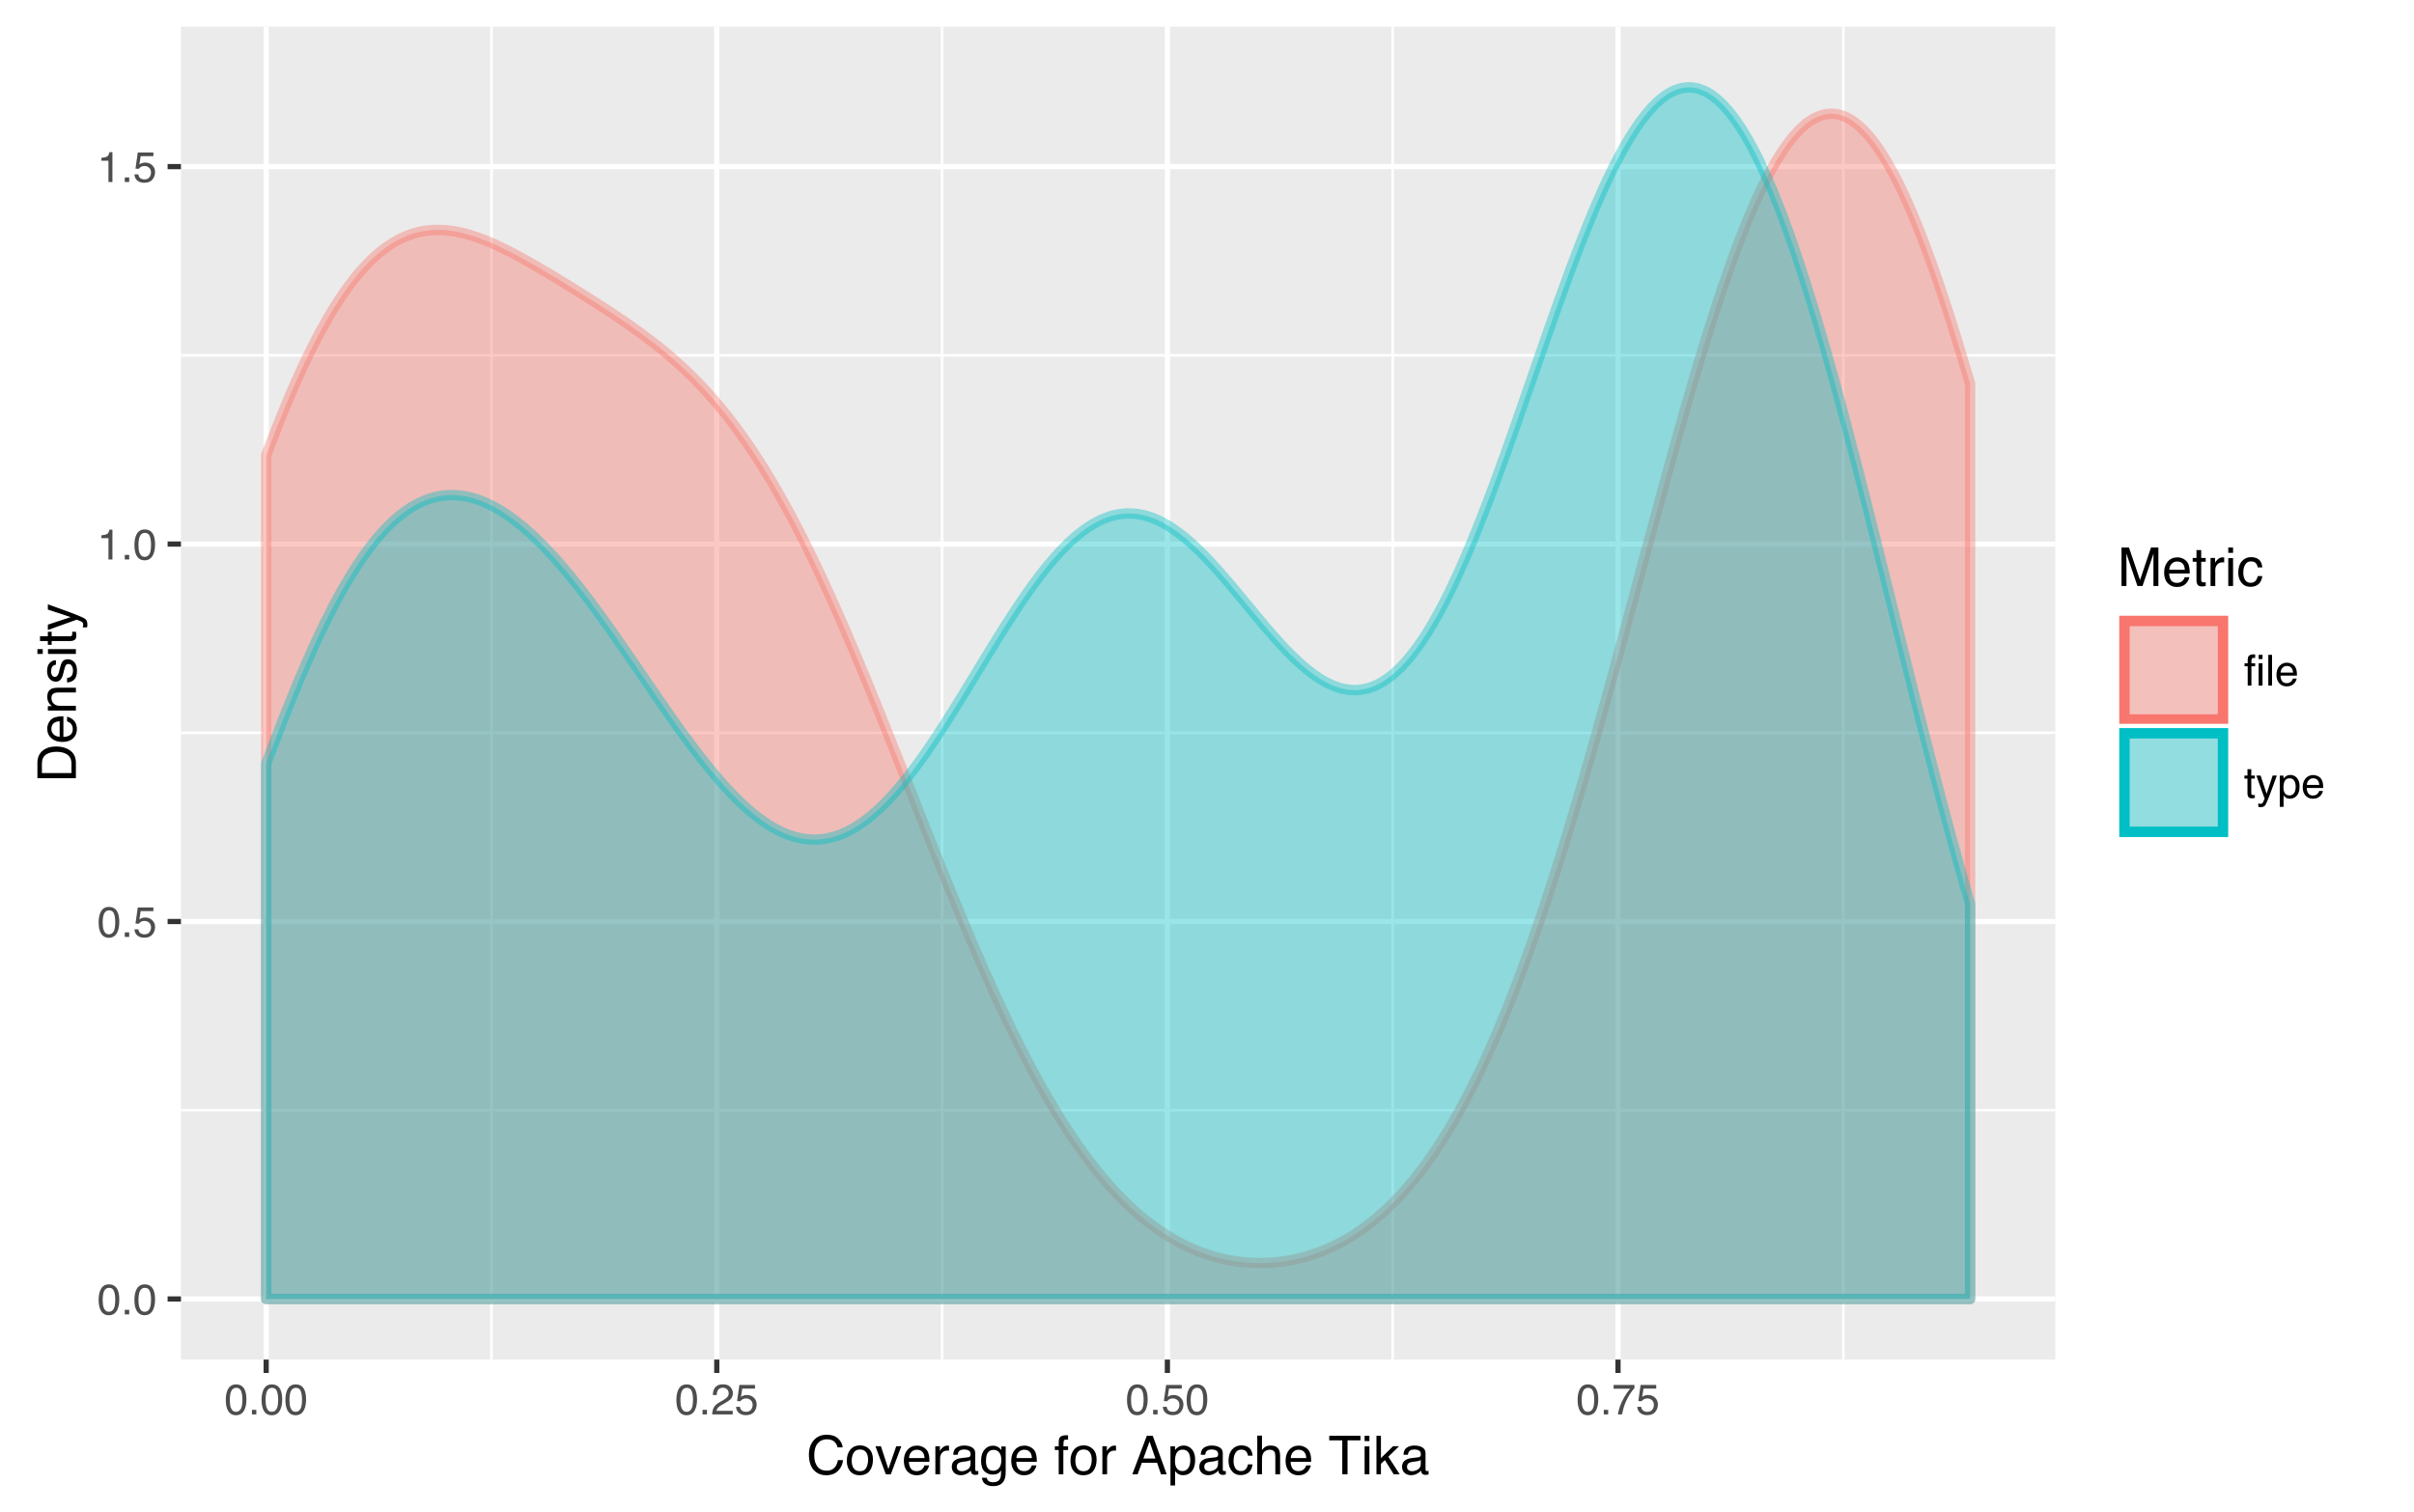 <?xml version="1.0" encoding="UTF-8"?>
<svg xmlns="http://www.w3.org/2000/svg" xmlns:xlink="http://www.w3.org/1999/xlink" width="495pt" height="310pt" viewBox="0 0 495 310" version="1.1">
<defs>
<g>
<symbol overflow="visible" id="glyph0-0">
<path style="stroke:none;" d="M 0.281 0 L 0.281 -6.312 L 5.297 -6.312 L 5.297 0 Z M 4.5 -0.797 L 4.5 -5.516 L 1.078 -5.516 L 1.078 -0.797 Z M 4.5 -0.797 "/>
</symbol>
<symbol overflow="visible" id="glyph0-1">
<path style="stroke:none;" d="M 2.375 -6.156 C 3.176 -6.156 3.754 -5.828 4.109 -5.172 C 4.379 -4.66 4.516 -3.961 4.516 -3.078 C 4.516 -2.242 4.391 -1.555 4.141 -1.016 C 3.785 -0.223 3.195 0.172 2.375 0.172 C 1.633 0.172 1.082 -0.148 0.719 -0.797 C 0.426 -1.328 0.281 -2.047 0.281 -2.953 C 0.281 -3.648 0.367 -4.25 0.547 -4.75 C 0.879 -5.688 1.488 -6.156 2.375 -6.156 Z M 2.375 -0.531 C 2.77 -0.531 3.086 -0.707 3.328 -1.062 C 3.566 -1.426 3.688 -2.086 3.688 -3.047 C 3.688 -3.754 3.598 -4.332 3.422 -4.781 C 3.254 -5.227 2.922 -5.453 2.422 -5.453 C 1.973 -5.453 1.641 -5.238 1.422 -4.812 C 1.211 -4.383 1.109 -3.754 1.109 -2.922 C 1.109 -2.297 1.176 -1.789 1.312 -1.406 C 1.52 -0.82 1.875 -0.531 2.375 -0.531 Z M 2.375 -0.531 "/>
</symbol>
<symbol overflow="visible" id="glyph0-2">
<path style="stroke:none;" d="M 0.75 -0.938 L 1.656 -0.938 L 1.656 0 L 0.75 0 Z M 0.75 -0.938 "/>
</symbol>
<symbol overflow="visible" id="glyph0-3">
<path style="stroke:none;" d="M 1.094 -1.562 C 1.133 -1.125 1.336 -0.82 1.703 -0.656 C 1.879 -0.57 2.094 -0.531 2.344 -0.531 C 2.801 -0.531 3.141 -0.676 3.359 -0.969 C 3.578 -1.258 3.688 -1.582 3.688 -1.938 C 3.688 -2.363 3.555 -2.691 3.297 -2.922 C 3.035 -3.16 2.719 -3.281 2.344 -3.281 C 2.082 -3.281 1.852 -3.227 1.656 -3.125 C 1.469 -3.02 1.305 -2.879 1.172 -2.703 L 0.5 -2.734 L 0.969 -6.047 L 4.172 -6.047 L 4.172 -5.297 L 1.562 -5.297 L 1.297 -3.594 C 1.43 -3.695 1.566 -3.773 1.703 -3.828 C 1.93 -3.93 2.195 -3.984 2.5 -3.984 C 3.062 -3.984 3.535 -3.801 3.922 -3.438 C 4.316 -3.07 4.516 -2.609 4.516 -2.047 C 4.516 -1.461 4.332 -0.945 3.969 -0.5 C 3.613 -0.062 3.047 0.156 2.266 0.156 C 1.754 0.156 1.305 0.016 0.922 -0.266 C 0.547 -0.547 0.332 -0.977 0.281 -1.562 Z M 1.094 -1.562 "/>
</symbol>
<symbol overflow="visible" id="glyph0-4">
<path style="stroke:none;" d="M 0.844 -4.359 L 0.844 -4.953 C 1.395 -5.004 1.781 -5.094 2 -5.219 C 2.227 -5.344 2.395 -5.645 2.5 -6.125 L 3.109 -6.125 L 3.109 0 L 2.297 0 L 2.297 -4.359 Z M 0.844 -4.359 "/>
</symbol>
<symbol overflow="visible" id="glyph0-5">
<path style="stroke:none;" d="M 0.281 0 C 0.301 -0.531 0.406 -0.988 0.594 -1.375 C 0.789 -1.77 1.164 -2.129 1.719 -2.453 L 2.547 -2.922 C 2.91 -3.141 3.164 -3.328 3.312 -3.484 C 3.551 -3.711 3.672 -3.984 3.672 -4.297 C 3.672 -4.648 3.562 -4.93 3.344 -5.141 C 3.133 -5.359 2.848 -5.469 2.484 -5.469 C 1.961 -5.469 1.598 -5.266 1.391 -4.859 C 1.285 -4.648 1.227 -4.352 1.219 -3.969 L 0.422 -3.969 C 0.43 -4.5 0.531 -4.938 0.719 -5.281 C 1.051 -5.875 1.645 -6.172 2.5 -6.172 C 3.195 -6.172 3.707 -5.977 4.031 -5.594 C 4.363 -5.219 4.531 -4.797 4.531 -4.328 C 4.531 -3.836 4.352 -3.414 4 -3.062 C 3.801 -2.863 3.441 -2.617 2.922 -2.328 L 2.344 -2 C 2.062 -1.844 1.836 -1.695 1.672 -1.562 C 1.391 -1.312 1.211 -1.035 1.141 -0.734 L 4.5 -0.734 L 4.5 0 Z M 0.281 0 "/>
</symbol>
<symbol overflow="visible" id="glyph0-6">
<path style="stroke:none;" d="M 4.594 -6.047 L 4.594 -5.375 C 4.395 -5.176 4.129 -4.836 3.797 -4.359 C 3.473 -3.891 3.188 -3.379 2.938 -2.828 C 2.688 -2.297 2.5 -1.812 2.375 -1.375 C 2.289 -1.082 2.18 -0.625 2.047 0 L 1.203 0 C 1.391 -1.176 1.816 -2.344 2.484 -3.5 C 2.879 -4.188 3.289 -4.773 3.719 -5.266 L 0.328 -5.266 L 0.328 -6.047 Z M 4.594 -6.047 "/>
</symbol>
<symbol overflow="visible" id="glyph0-7">
<path style="stroke:none;" d="M 0.766 -5.297 C 0.773 -5.617 0.828 -5.852 0.922 -6 C 1.109 -6.27 1.457 -6.406 1.969 -6.406 C 2.02 -6.406 2.07 -6.398 2.125 -6.391 C 2.176 -6.391 2.234 -6.391 2.297 -6.391 L 2.297 -5.672 C 2.211 -5.68 2.156 -5.688 2.125 -5.688 C 2.094 -5.688 2.055 -5.688 2.016 -5.688 C 1.785 -5.688 1.645 -5.625 1.594 -5.5 C 1.551 -5.383 1.531 -5.078 1.531 -4.578 L 2.297 -4.578 L 2.297 -3.969 L 1.531 -3.969 L 1.531 0 L 0.766 0 L 0.766 -3.969 L 0.125 -3.969 L 0.125 -4.578 L 0.766 -4.578 Z M 0.766 -5.297 "/>
</symbol>
<symbol overflow="visible" id="glyph0-8">
<path style="stroke:none;" d="M 0.562 -4.578 L 1.359 -4.578 L 1.359 0 L 0.562 0 Z M 0.562 -6.312 L 1.359 -6.312 L 1.359 -5.438 L 0.562 -5.438 Z M 0.562 -6.312 "/>
</symbol>
<symbol overflow="visible" id="glyph0-9">
<path style="stroke:none;" d="M 0.594 -6.312 L 1.359 -6.312 L 1.359 0 L 0.594 0 Z M 0.594 -6.312 "/>
</symbol>
<symbol overflow="visible" id="glyph0-10">
<path style="stroke:none;" d="M 2.484 -4.703 C 2.805 -4.703 3.117 -4.625 3.422 -4.469 C 3.734 -4.32 3.969 -4.125 4.125 -3.875 C 4.281 -3.645 4.383 -3.375 4.438 -3.062 C 4.488 -2.852 4.516 -2.516 4.516 -2.047 L 1.141 -2.047 C 1.148 -1.586 1.258 -1.211 1.469 -0.922 C 1.676 -0.641 1.992 -0.5 2.422 -0.5 C 2.828 -0.5 3.148 -0.633 3.391 -0.906 C 3.523 -1.062 3.625 -1.238 3.688 -1.438 L 4.453 -1.438 C 4.43 -1.27 4.363 -1.082 4.25 -0.875 C 4.133 -0.664 4.004 -0.5 3.859 -0.375 C 3.629 -0.145 3.344 0.008 3 0.094 C 2.812 0.133 2.598 0.156 2.359 0.156 C 1.785 0.156 1.301 -0.051 0.906 -0.469 C 0.508 -0.883 0.312 -1.469 0.312 -2.219 C 0.312 -2.945 0.508 -3.539 0.906 -4 C 1.312 -4.469 1.836 -4.703 2.484 -4.703 Z M 3.719 -2.672 C 3.688 -3.004 3.613 -3.27 3.5 -3.469 C 3.281 -3.844 2.926 -4.031 2.438 -4.031 C 2.082 -4.031 1.785 -3.898 1.547 -3.641 C 1.305 -3.391 1.176 -3.066 1.156 -2.672 Z M 2.406 -4.719 Z M 2.406 -4.719 "/>
</symbol>
<symbol overflow="visible" id="glyph0-11">
<path style="stroke:none;" d="M 0.719 -5.891 L 1.5 -5.891 L 1.5 -4.594 L 2.234 -4.594 L 2.234 -3.969 L 1.5 -3.969 L 1.5 -0.969 C 1.5 -0.801 1.555 -0.691 1.672 -0.641 C 1.723 -0.609 1.82 -0.594 1.969 -0.594 C 2 -0.594 2.035 -0.594 2.078 -0.594 C 2.129 -0.594 2.18 -0.598 2.234 -0.609 L 2.234 0 C 2.148 0.02 2.055 0.035 1.953 0.047 C 1.859 0.066 1.758 0.078 1.656 0.078 C 1.289 0.078 1.039 -0.016 0.906 -0.203 C 0.781 -0.391 0.719 -0.629 0.719 -0.922 L 0.719 -3.969 L 0.094 -3.969 L 0.094 -4.594 L 0.719 -4.594 Z M 0.719 -5.891 "/>
</symbol>
<symbol overflow="visible" id="glyph0-12">
<path style="stroke:none;" d="M 3.438 -4.594 L 4.297 -4.594 C 4.18 -4.301 3.938 -3.629 3.562 -2.578 C 3.289 -1.785 3.055 -1.145 2.859 -0.656 C 2.41 0.52 2.094 1.238 1.906 1.5 C 1.727 1.758 1.414 1.891 0.969 1.891 C 0.863 1.891 0.781 1.883 0.719 1.875 C 0.664 1.863 0.594 1.848 0.5 1.828 L 0.5 1.125 C 0.633 1.156 0.734 1.176 0.797 1.188 C 0.859 1.195 0.91 1.203 0.953 1.203 C 1.098 1.203 1.203 1.176 1.266 1.125 C 1.336 1.082 1.395 1.023 1.438 0.953 C 1.457 0.93 1.508 0.812 1.594 0.594 C 1.688 0.383 1.754 0.234 1.797 0.141 L 0.094 -4.594 L 0.969 -4.594 L 2.203 -0.859 Z M 2.188 -4.719 Z M 2.188 -4.719 "/>
</symbol>
<symbol overflow="visible" id="glyph0-13">
<path style="stroke:none;" d="M 2.516 -0.516 C 2.867 -0.516 3.164 -0.664 3.406 -0.969 C 3.645 -1.27 3.766 -1.723 3.766 -2.328 C 3.766 -2.691 3.711 -3.004 3.609 -3.266 C 3.41 -3.773 3.047 -4.031 2.516 -4.031 C 1.973 -4.031 1.602 -3.766 1.406 -3.234 C 1.301 -2.941 1.25 -2.578 1.25 -2.141 C 1.25 -1.785 1.301 -1.484 1.406 -1.234 C 1.602 -0.754 1.973 -0.516 2.516 -0.516 Z M 0.5 -4.578 L 1.266 -4.578 L 1.266 -3.969 C 1.41 -4.176 1.578 -4.336 1.766 -4.453 C 2.023 -4.629 2.332 -4.719 2.688 -4.719 C 3.207 -4.719 3.648 -4.516 4.016 -4.109 C 4.379 -3.711 4.562 -3.145 4.562 -2.406 C 4.562 -1.395 4.297 -0.676 3.766 -0.25 C 3.43 0.02 3.047 0.156 2.609 0.156 C 2.266 0.156 1.973 0.078 1.734 -0.078 C 1.598 -0.16 1.445 -0.305 1.281 -0.516 L 1.281 1.828 L 0.5 1.828 Z M 0.5 -4.578 "/>
</symbol>
<symbol overflow="visible" id="glyph1-0">
<path style="stroke:none;" d="M 0.359 0 L 0.359 -7.891 L 6.625 -7.891 L 6.625 0 Z M 5.625 -0.984 L 5.625 -6.906 L 1.344 -6.906 L 1.344 -0.984 Z M 5.625 -0.984 "/>
</symbol>
<symbol overflow="visible" id="glyph1-1">
<path style="stroke:none;" d="M 4.156 -8.109 C 5.156 -8.109 5.93 -7.844 6.484 -7.312 C 7.035 -6.789 7.344 -6.191 7.406 -5.516 L 6.359 -5.516 C 6.242 -6.023 6.008 -6.426 5.656 -6.719 C 5.301 -7.02 4.805 -7.172 4.172 -7.172 C 3.398 -7.172 2.773 -6.895 2.297 -6.344 C 1.816 -5.801 1.578 -4.969 1.578 -3.844 C 1.578 -2.914 1.789 -2.164 2.219 -1.594 C 2.656 -1.02 3.301 -0.734 4.156 -0.734 C 4.938 -0.734 5.535 -1.035 5.953 -1.641 C 6.172 -1.961 6.332 -2.383 6.438 -2.906 L 7.484 -2.906 C 7.391 -2.07 7.082 -1.375 6.562 -0.812 C 5.938 -0.133 5.086 0.203 4.016 0.203 C 3.098 0.203 2.332 -0.07 1.719 -0.625 C 0.895 -1.363 0.484 -2.5 0.484 -4.031 C 0.484 -5.195 0.789 -6.148 1.406 -6.891 C 2.07 -7.703 2.988 -8.109 4.156 -8.109 Z M 3.953 -8.109 Z M 3.953 -8.109 "/>
</symbol>
<symbol overflow="visible" id="glyph1-2">
<path style="stroke:none;" d="M 2.984 -0.625 C 3.629 -0.625 4.07 -0.863 4.312 -1.344 C 4.551 -1.832 4.672 -2.375 4.672 -2.969 C 4.672 -3.508 4.582 -3.945 4.406 -4.281 C 4.133 -4.812 3.664 -5.078 3 -5.078 C 2.406 -5.078 1.973 -4.848 1.703 -4.391 C 1.441 -3.941 1.312 -3.398 1.312 -2.766 C 1.312 -2.148 1.441 -1.641 1.703 -1.234 C 1.973 -0.828 2.398 -0.625 2.984 -0.625 Z M 3.031 -5.922 C 3.77 -5.922 4.395 -5.672 4.906 -5.172 C 5.414 -4.68 5.672 -3.957 5.672 -3 C 5.672 -2.07 5.445 -1.305 5 -0.703 C 4.551 -0.098 3.852 0.203 2.906 0.203 C 2.113 0.203 1.484 -0.062 1.016 -0.594 C 0.547 -1.125 0.312 -1.844 0.312 -2.75 C 0.312 -3.719 0.555 -4.488 1.047 -5.062 C 1.535 -5.633 2.195 -5.922 3.031 -5.922 Z M 3 -5.891 Z M 3 -5.891 "/>
</symbol>
<symbol overflow="visible" id="glyph1-3">
<path style="stroke:none;" d="M 1.188 -5.75 L 2.719 -1.062 L 4.328 -5.75 L 5.375 -5.75 L 3.219 0 L 2.188 0 L 0.062 -5.75 Z M 1.188 -5.75 "/>
</symbol>
<symbol overflow="visible" id="glyph1-4">
<path style="stroke:none;" d="M 3.109 -5.875 C 3.516 -5.875 3.906 -5.781 4.281 -5.594 C 4.664 -5.406 4.961 -5.156 5.172 -4.844 C 5.359 -4.562 5.484 -4.223 5.547 -3.828 C 5.609 -3.566 5.641 -3.145 5.641 -2.562 L 1.422 -2.562 C 1.441 -1.977 1.578 -1.508 1.828 -1.156 C 2.086 -0.812 2.488 -0.641 3.031 -0.641 C 3.539 -0.641 3.945 -0.805 4.25 -1.141 C 4.414 -1.328 4.535 -1.551 4.609 -1.812 L 5.562 -1.812 C 5.531 -1.594 5.441 -1.352 5.297 -1.094 C 5.16 -0.832 5.004 -0.625 4.828 -0.469 C 4.535 -0.176 4.176 0.02 3.75 0.125 C 3.508 0.176 3.242 0.203 2.953 0.203 C 2.234 0.203 1.625 -0.055 1.125 -0.578 C 0.633 -1.098 0.391 -1.828 0.391 -2.766 C 0.391 -3.691 0.641 -4.441 1.141 -5.016 C 1.641 -5.586 2.297 -5.875 3.109 -5.875 Z M 4.641 -3.328 C 4.609 -3.754 4.52 -4.094 4.375 -4.344 C 4.102 -4.801 3.66 -5.031 3.047 -5.031 C 2.598 -5.031 2.223 -4.867 1.922 -4.547 C 1.629 -4.234 1.473 -3.828 1.453 -3.328 Z M 3.016 -5.891 Z M 3.016 -5.891 "/>
</symbol>
<symbol overflow="visible" id="glyph1-5">
<path style="stroke:none;" d="M 0.734 -5.75 L 1.656 -5.75 L 1.656 -4.766 C 1.727 -4.953 1.91 -5.18 2.203 -5.453 C 2.492 -5.734 2.832 -5.875 3.219 -5.875 C 3.238 -5.875 3.27 -5.875 3.312 -5.875 C 3.352 -5.875 3.426 -5.867 3.531 -5.859 L 3.531 -4.828 C 3.477 -4.836 3.426 -4.844 3.375 -4.844 C 3.32 -4.852 3.27 -4.859 3.219 -4.859 C 2.727 -4.859 2.352 -4.703 2.094 -4.391 C 1.832 -4.078 1.703 -3.719 1.703 -3.312 L 1.703 0 L 0.734 0 Z M 0.734 -5.75 "/>
</symbol>
<symbol overflow="visible" id="glyph1-6">
<path style="stroke:none;" d="M 1.453 -1.531 C 1.453 -1.25 1.551 -1.023 1.75 -0.859 C 1.957 -0.703 2.203 -0.625 2.484 -0.625 C 2.816 -0.625 3.145 -0.703 3.469 -0.859 C 4.008 -1.117 4.281 -1.551 4.281 -2.156 L 4.281 -2.922 C 4.156 -2.848 4 -2.785 3.812 -2.734 C 3.633 -2.691 3.453 -2.656 3.266 -2.625 L 2.688 -2.562 C 2.332 -2.508 2.066 -2.438 1.891 -2.344 C 1.598 -2.164 1.453 -1.895 1.453 -1.531 Z M 3.797 -3.484 C 4.016 -3.516 4.16 -3.609 4.234 -3.766 C 4.273 -3.848 4.297 -3.973 4.297 -4.141 C 4.297 -4.461 4.176 -4.695 3.938 -4.844 C 3.707 -5 3.375 -5.078 2.938 -5.078 C 2.438 -5.078 2.082 -4.941 1.875 -4.672 C 1.75 -4.516 1.672 -4.289 1.641 -4 L 0.734 -4 C 0.754 -4.707 0.984 -5.195 1.422 -5.469 C 1.867 -5.75 2.383 -5.891 2.969 -5.891 C 3.645 -5.891 4.191 -5.758 4.609 -5.5 C 5.035 -5.25 5.25 -4.848 5.25 -4.297 L 5.25 -0.984 C 5.25 -0.891 5.266 -0.812 5.297 -0.75 C 5.336 -0.688 5.426 -0.656 5.562 -0.656 C 5.602 -0.656 5.648 -0.656 5.703 -0.656 C 5.766 -0.664 5.82 -0.676 5.875 -0.688 L 5.875 0.031 C 5.727 0.07 5.613 0.098 5.531 0.109 C 5.457 0.117 5.352 0.125 5.219 0.125 C 4.883 0.125 4.641 0.004 4.484 -0.234 C 4.41 -0.359 4.359 -0.535 4.328 -0.766 C 4.129 -0.504 3.844 -0.281 3.469 -0.094 C 3.102 0.094 2.695 0.188 2.25 0.188 C 1.719 0.188 1.281 0.023 0.938 -0.297 C 0.602 -0.617 0.438 -1.023 0.438 -1.516 C 0.438 -2.047 0.602 -2.457 0.938 -2.75 C 1.27 -3.039 1.707 -3.223 2.25 -3.297 Z M 2.984 -5.891 Z M 2.984 -5.891 "/>
</symbol>
<symbol overflow="visible" id="glyph1-7">
<path style="stroke:none;" d="M 2.734 -5.859 C 3.191 -5.859 3.586 -5.742 3.922 -5.516 C 4.098 -5.391 4.285 -5.207 4.484 -4.969 L 4.484 -5.703 L 5.375 -5.703 L 5.375 -0.469 C 5.375 0.258 5.266 0.836 5.047 1.266 C 4.648 2.047 3.895 2.438 2.781 2.438 C 2.156 2.438 1.629 2.297 1.203 2.016 C 0.785 1.734 0.551 1.301 0.5 0.719 L 1.484 0.719 C 1.535 0.969 1.629 1.164 1.766 1.312 C 1.984 1.531 2.328 1.641 2.797 1.641 C 3.535 1.641 4.02 1.375 4.25 0.844 C 4.383 0.539 4.445 -0.004 4.438 -0.797 C 4.25 -0.504 4.016 -0.285 3.734 -0.141 C 3.461 -0.004 3.109 0.062 2.672 0.062 C 2.047 0.062 1.5 -0.156 1.031 -0.594 C 0.562 -1.031 0.328 -1.758 0.328 -2.781 C 0.328 -3.75 0.562 -4.504 1.031 -5.047 C 1.5 -5.586 2.066 -5.859 2.734 -5.859 Z M 4.484 -2.906 C 4.484 -3.613 4.332 -4.141 4.031 -4.484 C 3.738 -4.828 3.367 -5 2.922 -5 C 2.234 -5 1.766 -4.68 1.516 -4.047 C 1.391 -3.703 1.328 -3.254 1.328 -2.703 C 1.328 -2.055 1.457 -1.562 1.719 -1.219 C 1.977 -0.883 2.332 -0.719 2.781 -0.719 C 3.469 -0.719 3.957 -1.031 4.25 -1.656 C 4.406 -2.008 4.484 -2.426 4.484 -2.906 Z M 2.859 -5.891 Z M 2.859 -5.891 "/>
</symbol>
<symbol overflow="visible" id="glyph1-8">
<path style="stroke:none;" d=""/>
</symbol>
<symbol overflow="visible" id="glyph1-9">
<path style="stroke:none;" d="M 0.953 -6.625 C 0.961 -7.031 1.031 -7.328 1.156 -7.516 C 1.383 -7.836 1.82 -8 2.469 -8 C 2.531 -8 2.594 -8 2.656 -8 C 2.719 -8 2.789 -7.992 2.875 -7.984 L 2.875 -7.094 C 2.77 -7.102 2.695 -7.109 2.656 -7.109 C 2.613 -7.109 2.57 -7.109 2.531 -7.109 C 2.238 -7.109 2.062 -7.031 2 -6.875 C 1.945 -6.727 1.922 -6.344 1.922 -5.719 L 2.875 -5.719 L 2.875 -4.969 L 1.906 -4.969 L 1.906 0 L 0.953 0 L 0.953 -4.969 L 0.156 -4.969 L 0.156 -5.719 L 0.953 -5.719 Z M 0.953 -6.625 "/>
</symbol>
<symbol overflow="visible" id="glyph1-10">
<path style="stroke:none;" d="M 4.891 -3.234 L 3.688 -6.719 L 2.422 -3.234 Z M 3.125 -7.891 L 4.344 -7.891 L 7.203 0 L 6.031 0 L 5.234 -2.359 L 2.109 -2.359 L 1.25 0 L 0.156 0 Z M 3.688 -7.891 Z M 3.688 -7.891 "/>
</symbol>
<symbol overflow="visible" id="glyph1-11">
<path style="stroke:none;" d="M 3.141 -0.656 C 3.586 -0.656 3.957 -0.844 4.25 -1.219 C 4.551 -1.594 4.703 -2.156 4.703 -2.906 C 4.703 -3.363 4.641 -3.758 4.516 -4.094 C 4.266 -4.727 3.805 -5.047 3.141 -5.047 C 2.461 -5.047 2.004 -4.711 1.766 -4.047 C 1.629 -3.68 1.562 -3.223 1.562 -2.672 C 1.562 -2.234 1.629 -1.859 1.766 -1.547 C 2.016 -0.953 2.473 -0.656 3.141 -0.656 Z M 0.641 -5.719 L 1.578 -5.719 L 1.578 -4.969 C 1.766 -5.227 1.973 -5.426 2.203 -5.562 C 2.535 -5.781 2.922 -5.891 3.359 -5.891 C 4.004 -5.891 4.555 -5.641 5.016 -5.141 C 5.473 -4.641 5.703 -3.926 5.703 -3 C 5.703 -1.75 5.375 -0.852 4.719 -0.312 C 4.301 0.02 3.816 0.188 3.266 0.188 C 2.828 0.188 2.461 0.094 2.172 -0.094 C 2.004 -0.195 1.812 -0.379 1.594 -0.641 L 1.594 2.297 L 0.641 2.297 Z M 0.641 -5.719 "/>
</symbol>
<symbol overflow="visible" id="glyph1-12">
<path style="stroke:none;" d="M 2.922 -5.922 C 3.578 -5.922 4.109 -5.758 4.516 -5.438 C 4.922 -5.125 5.164 -4.582 5.25 -3.812 L 4.297 -3.812 C 4.242 -4.164 4.113 -4.457 3.906 -4.688 C 3.707 -4.926 3.379 -5.047 2.922 -5.047 C 2.305 -5.047 1.867 -4.75 1.609 -4.156 C 1.43 -3.758 1.344 -3.273 1.344 -2.703 C 1.344 -2.129 1.461 -1.645 1.703 -1.25 C 1.953 -0.852 2.336 -0.656 2.859 -0.656 C 3.266 -0.656 3.582 -0.773 3.812 -1.016 C 4.051 -1.266 4.211 -1.602 4.297 -2.031 L 5.25 -2.031 C 5.133 -1.27 4.863 -0.711 4.438 -0.359 C 4.008 -0.004 3.457 0.172 2.781 0.172 C 2.031 0.172 1.43 -0.102 0.984 -0.656 C 0.535 -1.207 0.312 -1.895 0.312 -2.719 C 0.312 -3.727 0.555 -4.516 1.047 -5.078 C 1.535 -5.641 2.16 -5.922 2.922 -5.922 Z M 2.781 -5.891 Z M 2.781 -5.891 "/>
</symbol>
<symbol overflow="visible" id="glyph1-13">
<path style="stroke:none;" d="M 0.703 -7.922 L 1.672 -7.922 L 1.672 -4.969 C 1.898 -5.258 2.109 -5.469 2.297 -5.594 C 2.609 -5.789 2.992 -5.891 3.453 -5.891 C 4.285 -5.891 4.852 -5.598 5.156 -5.016 C 5.312 -4.691 5.391 -4.25 5.391 -3.688 L 5.391 0 L 4.406 0 L 4.406 -3.625 C 4.406 -4.051 4.352 -4.363 4.25 -4.562 C 4.07 -4.875 3.738 -5.031 3.25 -5.031 C 2.852 -5.031 2.488 -4.891 2.156 -4.609 C 1.832 -4.336 1.672 -3.816 1.672 -3.047 L 1.672 0 L 0.703 0 Z M 0.703 -7.922 "/>
</symbol>
<symbol overflow="visible" id="glyph1-14">
<path style="stroke:none;" d="M 6.578 -7.891 L 6.578 -6.953 L 3.922 -6.953 L 3.922 0 L 2.844 0 L 2.844 -6.953 L 0.172 -6.953 L 0.172 -7.891 Z M 6.578 -7.891 "/>
</symbol>
<symbol overflow="visible" id="glyph1-15">
<path style="stroke:none;" d="M 0.703 -5.719 L 1.688 -5.719 L 1.688 0 L 0.703 0 Z M 0.703 -7.891 L 1.688 -7.891 L 1.688 -6.797 L 0.703 -6.797 Z M 0.703 -7.891 "/>
</symbol>
<symbol overflow="visible" id="glyph1-16">
<path style="stroke:none;" d="M 0.688 -7.891 L 1.609 -7.891 L 1.609 -3.312 L 4.094 -5.75 L 5.328 -5.75 L 3.125 -3.594 L 5.453 0 L 4.219 0 L 2.422 -2.906 L 1.609 -2.156 L 1.609 0 L 0.688 0 Z M 0.688 -7.891 "/>
</symbol>
<symbol overflow="visible" id="glyph1-17">
<path style="stroke:none;" d="M 0.812 -7.891 L 2.344 -7.891 L 4.609 -1.219 L 6.859 -7.891 L 8.375 -7.891 L 8.375 0 L 7.359 0 L 7.359 -4.656 C 7.359 -4.82 7.359 -5.086 7.359 -5.453 C 7.367 -5.828 7.375 -6.227 7.375 -6.656 L 5.125 0 L 4.078 0 L 1.812 -6.656 L 1.812 -6.406 C 1.812 -6.219 1.812 -5.926 1.812 -5.531 C 1.82 -5.133 1.828 -4.844 1.828 -4.656 L 1.828 0 L 0.812 0 Z M 0.812 -7.891 "/>
</symbol>
<symbol overflow="visible" id="glyph1-18">
<path style="stroke:none;" d="M 0.906 -7.359 L 1.875 -7.359 L 1.875 -5.75 L 2.797 -5.75 L 2.797 -4.969 L 1.875 -4.969 L 1.875 -1.203 C 1.875 -1.004 1.941 -0.875 2.078 -0.812 C 2.16 -0.77 2.285 -0.75 2.453 -0.75 C 2.504 -0.75 2.555 -0.75 2.609 -0.75 C 2.66 -0.75 2.723 -0.754 2.797 -0.766 L 2.797 0 C 2.68 0.031 2.562 0.051 2.438 0.062 C 2.32 0.082 2.195 0.094 2.062 0.094 C 1.613 0.094 1.305 -0.02 1.141 -0.25 C 0.984 -0.488 0.906 -0.789 0.906 -1.156 L 0.906 -4.969 L 0.125 -4.969 L 0.125 -5.75 L 0.906 -5.75 Z M 0.906 -7.359 "/>
</symbol>
<symbol overflow="visible" id="glyph2-0">
<path style="stroke:none;" d="M 0 -0.359 L -7.891 -0.359 L -7.891 -6.625 L 0 -6.625 Z M -0.984 -5.625 L -6.906 -5.625 L -6.906 -1.344 L -0.984 -1.344 Z M -0.984 -5.625 "/>
</symbol>
<symbol overflow="visible" id="glyph2-1">
<path style="stroke:none;" d="M -0.906 -3.875 C -0.906 -4.227 -0.945 -4.523 -1.031 -4.766 C -1.164 -5.172 -1.43 -5.508 -1.828 -5.781 C -2.148 -5.988 -2.562 -6.141 -3.062 -6.234 C -3.352 -6.285 -3.629 -6.312 -3.891 -6.312 C -4.859 -6.312 -5.613 -6.117 -6.156 -5.734 C -6.695 -5.348 -6.969 -4.723 -6.969 -3.859 L -6.969 -1.953 L -0.906 -1.953 Z M -7.891 -0.891 L -7.891 -4.078 C -7.891 -5.16 -7.504 -6.004 -6.734 -6.609 C -6.035 -7.141 -5.145 -7.406 -4.062 -7.406 C -3.227 -7.406 -2.473 -7.25 -1.797 -6.938 C -0.598 -6.383 0 -5.43 0 -4.078 L 0 -0.891 Z M -7.891 -0.891 "/>
</symbol>
<symbol overflow="visible" id="glyph2-2">
<path style="stroke:none;" d="M -5.875 -3.109 C -5.875 -3.516 -5.781 -3.906 -5.594 -4.281 C -5.406 -4.664 -5.156 -4.961 -4.844 -5.172 C -4.562 -5.359 -4.223 -5.484 -3.828 -5.547 C -3.566 -5.609 -3.145 -5.641 -2.562 -5.641 L -2.562 -1.422 C -1.977 -1.441 -1.508 -1.578 -1.156 -1.828 C -0.812 -2.086 -0.641 -2.488 -0.641 -3.031 C -0.641 -3.539 -0.805 -3.945 -1.141 -4.25 C -1.328 -4.414 -1.551 -4.535 -1.812 -4.609 L -1.812 -5.562 C -1.594 -5.531 -1.352 -5.441 -1.094 -5.297 C -0.832 -5.16 -0.625 -5.004 -0.469 -4.828 C -0.176 -4.535 0.02 -4.176 0.125 -3.75 C 0.176 -3.508 0.203 -3.242 0.203 -2.953 C 0.203 -2.234 -0.055 -1.625 -0.578 -1.125 C -1.098 -0.633 -1.828 -0.391 -2.766 -0.391 C -3.691 -0.391 -4.441 -0.641 -5.016 -1.141 C -5.586 -1.641 -5.875 -2.297 -5.875 -3.109 Z M -3.328 -4.641 C -3.754 -4.609 -4.094 -4.52 -4.344 -4.375 C -4.801 -4.102 -5.031 -3.66 -5.031 -3.047 C -5.031 -2.598 -4.867 -2.223 -4.547 -1.922 C -4.234 -1.629 -3.828 -1.473 -3.328 -1.453 Z M -5.891 -3.016 Z M -5.891 -3.016 "/>
</symbol>
<symbol overflow="visible" id="glyph2-3">
<path style="stroke:none;" d="M -5.75 -0.703 L -5.75 -1.625 L -4.938 -1.625 C -5.27 -1.895 -5.508 -2.18 -5.656 -2.484 C -5.801 -2.797 -5.875 -3.133 -5.875 -3.5 C -5.875 -4.32 -5.594 -4.875 -5.031 -5.156 C -4.719 -5.312 -4.27 -5.391 -3.688 -5.391 L 0 -5.391 L 0 -4.422 L -3.625 -4.422 C -3.977 -4.422 -4.258 -4.367 -4.469 -4.266 C -4.832 -4.086 -5.016 -3.773 -5.016 -3.328 C -5.016 -3.098 -4.988 -2.91 -4.938 -2.766 C -4.863 -2.492 -4.707 -2.258 -4.469 -2.062 C -4.281 -1.906 -4.082 -1.801 -3.875 -1.75 C -3.676 -1.695 -3.391 -1.672 -3.016 -1.672 L 0 -1.672 L 0 -0.703 Z M -5.891 -2.984 Z M -5.891 -2.984 "/>
</symbol>
<symbol overflow="visible" id="glyph2-4">
<path style="stroke:none;" d="M -1.812 -1.281 C -1.488 -1.312 -1.238 -1.395 -1.062 -1.531 C -0.75 -1.77 -0.594 -2.191 -0.594 -2.797 C -0.594 -3.148 -0.672 -3.461 -0.828 -3.734 C -0.984 -4.004 -1.223 -4.141 -1.547 -4.141 C -1.797 -4.141 -1.984 -4.031 -2.109 -3.812 C -2.191 -3.676 -2.285 -3.398 -2.391 -2.984 L -2.578 -2.219 C -2.703 -1.727 -2.836 -1.367 -2.984 -1.141 C -3.254 -0.723 -3.617 -0.516 -4.078 -0.516 C -4.617 -0.516 -5.055 -0.707 -5.391 -1.094 C -5.734 -1.488 -5.906 -2.02 -5.906 -2.688 C -5.906 -3.551 -5.648 -4.176 -5.141 -4.562 C -4.816 -4.801 -4.469 -4.914 -4.094 -4.906 L -4.094 -4 C -4.312 -3.977 -4.508 -3.898 -4.688 -3.766 C -4.945 -3.547 -5.078 -3.16 -5.078 -2.609 C -5.078 -2.242 -5.004 -1.969 -4.859 -1.781 C -4.723 -1.594 -4.539 -1.5 -4.312 -1.5 C -4.062 -1.5 -3.863 -1.625 -3.719 -1.875 C -3.625 -2.008 -3.539 -2.219 -3.469 -2.5 L -3.312 -3.141 C -3.145 -3.836 -2.984 -4.301 -2.828 -4.531 C -2.578 -4.914 -2.191 -5.109 -1.672 -5.109 C -1.148 -5.109 -0.703 -4.91 -0.328 -4.516 C 0.035 -4.129 0.219 -3.539 0.219 -2.75 C 0.219 -1.895 0.023 -1.285 -0.359 -0.922 C -0.754 -0.566 -1.238 -0.379 -1.812 -0.359 Z M -5.891 -2.719 Z M -5.891 -2.719 "/>
</symbol>
<symbol overflow="visible" id="glyph2-5">
<path style="stroke:none;" d="M -5.719 -0.703 L -5.719 -1.688 L 0 -1.688 L 0 -0.703 Z M -7.891 -0.703 L -7.891 -1.688 L -6.797 -1.688 L -6.797 -0.703 Z M -7.891 -0.703 "/>
</symbol>
<symbol overflow="visible" id="glyph2-6">
<path style="stroke:none;" d="M -7.359 -0.906 L -7.359 -1.875 L -5.75 -1.875 L -5.75 -2.797 L -4.969 -2.797 L -4.969 -1.875 L -1.203 -1.875 C -1.004 -1.875 -0.875 -1.941 -0.812 -2.078 C -0.77 -2.16 -0.75 -2.285 -0.75 -2.453 C -0.75 -2.504 -0.75 -2.555 -0.75 -2.609 C -0.75 -2.66 -0.754 -2.723 -0.766 -2.797 L 0 -2.797 C 0.031 -2.68 0.051 -2.562 0.062 -2.438 C 0.082 -2.32 0.094 -2.195 0.094 -2.062 C 0.094 -1.613 -0.02 -1.305 -0.25 -1.141 C -0.488 -0.984 -0.789 -0.906 -1.156 -0.906 L -4.969 -0.906 L -4.969 -0.125 L -5.75 -0.125 L -5.75 -0.906 Z M -7.359 -0.906 "/>
</symbol>
<symbol overflow="visible" id="glyph2-7">
<path style="stroke:none;" d="M -5.75 -4.297 L -5.75 -5.375 C -5.383 -5.238 -4.547 -4.938 -3.234 -4.469 C -2.242 -4.113 -1.438 -3.816 -0.812 -3.578 C 0.656 -3.023 1.551 -2.633 1.875 -2.406 C 2.195 -2.176 2.359 -1.781 2.359 -1.219 C 2.359 -1.082 2.352 -0.977 2.344 -0.906 C 2.332 -0.832 2.312 -0.742 2.281 -0.641 L 1.406 -0.641 C 1.445 -0.805 1.473 -0.926 1.484 -1 C 1.492 -1.07 1.5 -1.141 1.5 -1.203 C 1.5 -1.379 1.469 -1.508 1.406 -1.594 C 1.352 -1.676 1.285 -1.75 1.203 -1.812 C 1.172 -1.82 1.02 -1.883 0.75 -2 C 0.488 -2.113 0.297 -2.191 0.172 -2.234 L -5.75 -0.109 L -5.75 -1.203 L -1.062 -2.75 Z M -5.891 -2.75 Z M -5.891 -2.75 "/>
</symbol>
</g>
<clipPath id="clip1">
  <path d="M 37.105 5.48 L 422 5.48 L 422 279 L 37.105 279 Z M 37.105 5.48 "/>
</clipPath>
<clipPath id="clip2">
  <path d="M 37.105 227 L 422 227 L 422 228 L 37.105 228 Z M 37.105 227 "/>
</clipPath>
<clipPath id="clip3">
  <path d="M 37.105 150 L 422 150 L 422 151 L 37.105 151 Z M 37.105 150 "/>
</clipPath>
<clipPath id="clip4">
  <path d="M 37.105 72 L 422 72 L 422 74 L 37.105 74 Z M 37.105 72 "/>
</clipPath>
<clipPath id="clip5">
  <path d="M 100 5.48 L 102 5.48 L 102 279.812 L 100 279.812 Z M 100 5.48 "/>
</clipPath>
<clipPath id="clip6">
  <path d="M 192 5.48 L 194 5.48 L 194 279.812 L 192 279.812 Z M 192 5.48 "/>
</clipPath>
<clipPath id="clip7">
  <path d="M 285 5.48 L 286 5.48 L 286 279.812 L 285 279.812 Z M 285 5.48 "/>
</clipPath>
<clipPath id="clip8">
  <path d="M 377 5.48 L 379 5.48 L 379 279.812 L 377 279.812 Z M 377 5.48 "/>
</clipPath>
<clipPath id="clip9">
  <path d="M 37.105 265 L 422 265 L 422 267 L 37.105 267 Z M 37.105 265 "/>
</clipPath>
<clipPath id="clip10">
  <path d="M 37.105 188 L 422 188 L 422 190 L 37.105 190 Z M 37.105 188 "/>
</clipPath>
<clipPath id="clip11">
  <path d="M 37.105 111 L 422 111 L 422 113 L 37.105 113 Z M 37.105 111 "/>
</clipPath>
<clipPath id="clip12">
  <path d="M 37.105 33 L 422 33 L 422 35 L 37.105 35 Z M 37.105 33 "/>
</clipPath>
<clipPath id="clip13">
  <path d="M 54 5.48 L 56 5.48 L 56 279.812 L 54 279.812 Z M 54 5.48 "/>
</clipPath>
<clipPath id="clip14">
  <path d="M 146 5.48 L 148 5.48 L 148 279.812 L 146 279.812 Z M 146 5.48 "/>
</clipPath>
<clipPath id="clip15">
  <path d="M 238 5.48 L 240 5.48 L 240 279.812 L 238 279.812 Z M 238 5.48 "/>
</clipPath>
<clipPath id="clip16">
  <path d="M 331 5.48 L 333 5.48 L 333 279.812 L 331 279.812 Z M 331 5.48 "/>
</clipPath>
</defs>
<g id="surface1">
<rect x="0" y="0" width="495" height="310" style="fill:rgb(100%,100%,100%);fill-opacity:1;stroke:none;"/>
<rect x="0" y="0" width="495" height="310" style="fill:rgb(100%,100%,100%);fill-opacity:1;stroke:none;"/>
<path style="fill:none;stroke-width:1.067;stroke-linecap:round;stroke-linejoin:round;stroke:rgb(100%,100%,100%);stroke-opacity:1;stroke-miterlimit:10;" d="M 0 310 L 495 310 L 495 0 L 0 0 Z M 0 310 "/>
<g clip-path="url(#clip1)" clip-rule="nonzero">
<path style=" stroke:none;fill-rule:nonzero;fill:rgb(92.157%,92.157%,92.157%);fill-opacity:1;" d="M 37.105 278.812 L 421.457 278.812 L 421.457 5.48 L 37.105 5.48 Z M 37.105 278.812 "/>
</g>
<g clip-path="url(#clip2)" clip-rule="nonzero">
<path style="fill:none;stroke-width:0.533;stroke-linecap:butt;stroke-linejoin:round;stroke:rgb(100%,100%,100%);stroke-opacity:1;stroke-miterlimit:10;" d="M 37.105 227.684 L 421.457 227.684 "/>
</g>
<g clip-path="url(#clip3)" clip-rule="nonzero">
<path style="fill:none;stroke-width:0.533;stroke-linecap:butt;stroke-linejoin:round;stroke:rgb(100%,100%,100%);stroke-opacity:1;stroke-miterlimit:10;" d="M 37.105 150.277 L 421.457 150.277 "/>
</g>
<g clip-path="url(#clip4)" clip-rule="nonzero">
<path style="fill:none;stroke-width:0.533;stroke-linecap:butt;stroke-linejoin:round;stroke:rgb(100%,100%,100%);stroke-opacity:1;stroke-miterlimit:10;" d="M 37.105 72.871 L 421.457 72.871 "/>
</g>
<g clip-path="url(#clip5)" clip-rule="nonzero">
<path style="fill:none;stroke-width:0.533;stroke-linecap:butt;stroke-linejoin:round;stroke:rgb(100%,100%,100%);stroke-opacity:1;stroke-miterlimit:10;" d="M 100.777 278.812 L 100.777 5.48 "/>
</g>
<g clip-path="url(#clip6)" clip-rule="nonzero">
<path style="fill:none;stroke-width:0.533;stroke-linecap:butt;stroke-linejoin:round;stroke:rgb(100%,100%,100%);stroke-opacity:1;stroke-miterlimit:10;" d="M 193.176 278.812 L 193.176 5.48 "/>
</g>
<g clip-path="url(#clip7)" clip-rule="nonzero">
<path style="fill:none;stroke-width:0.533;stroke-linecap:butt;stroke-linejoin:round;stroke:rgb(100%,100%,100%);stroke-opacity:1;stroke-miterlimit:10;" d="M 285.578 278.812 L 285.578 5.48 "/>
</g>
<g clip-path="url(#clip8)" clip-rule="nonzero">
<path style="fill:none;stroke-width:0.533;stroke-linecap:butt;stroke-linejoin:round;stroke:rgb(100%,100%,100%);stroke-opacity:1;stroke-miterlimit:10;" d="M 377.977 278.812 L 377.977 5.48 "/>
</g>
<g clip-path="url(#clip9)" clip-rule="nonzero">
<path style="fill:none;stroke-width:1.067;stroke-linecap:butt;stroke-linejoin:round;stroke:rgb(100%,100%,100%);stroke-opacity:1;stroke-miterlimit:10;" d="M 37.105 266.387 L 421.457 266.387 "/>
</g>
<g clip-path="url(#clip10)" clip-rule="nonzero">
<path style="fill:none;stroke-width:1.067;stroke-linecap:butt;stroke-linejoin:round;stroke:rgb(100%,100%,100%);stroke-opacity:1;stroke-miterlimit:10;" d="M 37.105 188.98 L 421.457 188.98 "/>
</g>
<g clip-path="url(#clip11)" clip-rule="nonzero">
<path style="fill:none;stroke-width:1.067;stroke-linecap:butt;stroke-linejoin:round;stroke:rgb(100%,100%,100%);stroke-opacity:1;stroke-miterlimit:10;" d="M 37.105 111.574 L 421.457 111.574 "/>
</g>
<g clip-path="url(#clip12)" clip-rule="nonzero">
<path style="fill:none;stroke-width:1.067;stroke-linecap:butt;stroke-linejoin:round;stroke:rgb(100%,100%,100%);stroke-opacity:1;stroke-miterlimit:10;" d="M 37.105 34.168 L 421.457 34.168 "/>
</g>
<g clip-path="url(#clip13)" clip-rule="nonzero">
<path style="fill:none;stroke-width:1.067;stroke-linecap:butt;stroke-linejoin:round;stroke:rgb(100%,100%,100%);stroke-opacity:1;stroke-miterlimit:10;" d="M 54.578 278.812 L 54.578 5.48 "/>
</g>
<g clip-path="url(#clip14)" clip-rule="nonzero">
<path style="fill:none;stroke-width:1.067;stroke-linecap:butt;stroke-linejoin:round;stroke:rgb(100%,100%,100%);stroke-opacity:1;stroke-miterlimit:10;" d="M 146.977 278.812 L 146.977 5.48 "/>
</g>
<g clip-path="url(#clip15)" clip-rule="nonzero">
<path style="fill:none;stroke-width:1.067;stroke-linecap:butt;stroke-linejoin:round;stroke:rgb(100%,100%,100%);stroke-opacity:1;stroke-miterlimit:10;" d="M 239.379 278.812 L 239.379 5.48 "/>
</g>
<g clip-path="url(#clip16)" clip-rule="nonzero">
<path style="fill:none;stroke-width:1.067;stroke-linecap:butt;stroke-linejoin:round;stroke:rgb(100%,100%,100%);stroke-opacity:1;stroke-miterlimit:10;" d="M 331.777 278.812 L 331.777 5.48 "/>
</g>
<path style="fill-rule:nonzero;fill:rgb(97.255%,46.275%,42.745%);fill-opacity:0.4;stroke-width:2.134;stroke-linecap:round;stroke-linejoin:round;stroke:rgb(97.255%,46.275%,42.745%);stroke-opacity:0.4;stroke-miterlimit:10;" d="M 54.578 93.383 L 55.262 91.578 L 55.945 89.781 L 56.629 88.039 L 57.312 86.305 L 57.996 84.621 L 58.68 82.957 L 59.363 81.336 L 60.047 79.742 L 60.73 78.184 L 61.414 76.668 L 62.098 75.168 L 62.781 73.734 L 63.465 72.312 L 64.148 70.949 L 64.832 69.609 L 65.516 68.312 L 66.199 67.059 L 66.883 65.836 L 67.566 64.66 L 68.25 63.512 L 68.934 62.426 L 69.621 61.352 L 70.305 60.348 L 70.988 59.363 L 71.672 58.43 L 72.355 57.531 L 73.039 56.668 L 73.723 55.855 L 74.406 55.066 L 75.09 54.34 L 75.773 53.629 L 76.457 52.98 L 77.141 52.352 L 77.824 51.773 L 78.508 51.227 L 79.191 50.719 L 79.875 50.25 L 80.559 49.805 L 81.242 49.418 L 81.926 49.039 L 82.609 48.723 L 83.293 48.418 L 83.98 48.16 L 84.664 47.93 L 85.348 47.727 L 86.031 47.562 L 86.715 47.418 L 87.398 47.316 L 88.082 47.227 L 88.766 47.184 L 89.449 47.152 L 90.133 47.156 L 90.816 47.18 L 91.5 47.227 L 92.184 47.301 L 92.867 47.391 L 93.551 47.512 L 94.234 47.641 L 94.918 47.805 L 95.602 47.977 L 96.285 48.172 L 96.969 48.383 L 97.652 48.609 L 98.336 48.852 L 99.023 49.105 L 99.707 49.379 L 100.391 49.656 L 101.074 49.957 L 101.758 50.262 L 102.441 50.582 L 103.125 50.91 L 103.809 51.246 L 104.492 51.594 L 105.176 51.945 L 106.543 52.672 L 107.91 53.43 L 109.277 54.203 L 109.961 54.598 L 110.645 54.996 L 111.328 55.398 L 112.695 56.211 L 113.383 56.621 L 114.75 57.449 L 116.117 58.285 L 117.484 59.129 L 118.852 59.98 L 120.219 60.84 L 121.586 61.707 L 122.953 62.582 L 123.637 63.023 L 124.32 63.469 L 125.004 63.918 L 126.371 64.824 L 127.055 65.285 L 127.738 65.75 L 128.426 66.219 L 129.109 66.695 L 129.793 67.176 L 130.477 67.664 L 131.16 68.156 L 131.844 68.66 L 132.527 69.168 L 133.211 69.688 L 133.895 70.211 L 134.578 70.746 L 135.262 71.293 L 135.945 71.848 L 136.629 72.418 L 137.312 72.992 L 137.996 73.586 L 138.68 74.184 L 139.363 74.805 L 140.047 75.43 L 140.73 76.078 L 141.414 76.734 L 142.098 77.406 L 142.781 78.098 L 143.469 78.801 L 144.152 79.527 L 144.836 80.258 L 145.52 81.023 L 146.203 81.793 L 146.887 82.59 L 147.57 83.402 L 148.254 84.23 L 148.938 85.086 L 149.621 85.949 L 150.305 86.848 L 150.988 87.754 L 151.672 88.691 L 152.355 89.645 L 153.039 90.621 L 153.723 91.617 L 154.406 92.637 L 155.09 93.68 L 155.773 94.734 L 156.457 95.828 L 157.141 96.926 L 157.828 98.062 L 158.512 99.207 L 159.195 100.387 L 159.879 101.578 L 160.562 102.797 L 161.246 104.039 L 161.93 105.293 L 162.613 106.582 L 163.297 107.879 L 163.98 109.211 L 164.664 110.555 L 165.348 111.922 L 166.031 113.309 L 166.715 114.715 L 167.398 116.145 L 168.082 117.586 L 168.766 119.055 L 169.449 120.527 L 170.133 122.035 L 170.816 123.547 L 171.5 125.086 L 172.184 126.633 L 172.871 128.199 L 173.555 129.781 L 174.238 131.375 L 174.922 132.984 L 175.605 134.602 L 176.973 137.883 L 177.656 139.543 L 178.34 141.211 L 179.023 142.887 L 179.707 144.57 L 180.391 146.266 L 181.074 147.965 L 181.758 149.672 L 183.125 153.102 L 183.809 154.824 L 185.176 158.277 L 186.543 161.738 L 187.23 163.469 L 187.914 165.199 L 189.281 168.652 L 189.965 170.375 L 190.648 172.094 L 191.332 173.809 L 192.016 175.52 L 192.699 177.223 L 193.383 178.918 L 194.066 180.609 L 195.434 183.961 L 196.117 185.617 L 196.801 187.27 L 197.484 188.91 L 198.168 190.535 L 198.852 192.152 L 199.535 193.754 L 200.219 195.348 L 200.902 196.918 L 201.586 198.48 L 202.273 200.02 L 202.957 201.551 L 203.641 203.062 L 204.324 204.559 L 205.008 206.039 L 205.691 207.496 L 206.375 208.941 L 207.059 210.359 L 207.742 211.77 L 208.426 213.148 L 209.109 214.516 L 209.793 215.859 L 210.477 217.184 L 211.16 218.488 L 211.844 219.77 L 212.527 221.035 L 213.211 222.27 L 213.895 223.496 L 214.578 224.688 L 215.262 225.867 L 215.945 227.016 L 216.629 228.148 L 217.316 229.258 L 218 230.34 L 218.684 231.41 L 219.367 232.445 L 220.051 233.477 L 220.734 234.465 L 221.418 235.441 L 222.102 236.391 L 222.785 237.324 L 223.469 238.23 L 224.152 239.113 L 224.836 239.984 L 225.52 240.82 L 226.203 241.648 L 226.887 242.438 L 227.57 243.219 L 228.254 243.969 L 228.938 244.703 L 229.621 245.414 L 230.305 246.105 L 230.988 246.781 L 231.676 247.426 L 232.359 248.062 L 233.043 248.664 L 233.727 249.258 L 234.41 249.824 L 235.094 250.379 L 235.777 250.91 L 236.461 251.418 L 237.145 251.914 L 237.828 252.387 L 238.512 252.852 L 239.195 253.281 L 239.879 253.707 L 240.562 254.105 L 241.246 254.492 L 241.93 254.859 L 242.613 255.211 L 243.297 255.547 L 243.98 255.859 L 244.664 256.168 L 246.031 256.723 L 246.719 256.969 L 247.402 257.211 L 248.086 257.434 L 248.77 257.641 L 249.453 257.832 L 250.137 258.008 L 250.82 258.176 L 251.504 258.32 L 252.188 258.457 L 252.871 258.57 L 253.555 258.68 L 254.238 258.77 L 254.922 258.844 L 255.605 258.91 L 256.289 258.957 L 256.973 258.996 L 257.656 259.012 L 258.34 259.023 L 259.023 259.012 L 259.707 258.996 L 260.391 258.961 L 261.078 258.91 L 261.762 258.852 L 262.445 258.773 L 263.129 258.688 L 263.812 258.578 L 264.496 258.465 L 265.18 258.328 L 265.863 258.184 L 266.547 258.023 L 267.23 257.848 L 267.914 257.656 L 268.598 257.449 L 269.281 257.23 L 269.965 256.988 L 270.648 256.742 L 271.332 256.469 L 272.016 256.188 L 272.699 255.887 L 273.383 255.57 L 274.066 255.234 L 274.75 254.883 L 275.434 254.516 L 276.121 254.125 L 276.805 253.727 L 277.488 253.297 L 278.172 252.859 L 278.855 252.395 L 279.539 251.914 L 280.223 251.414 L 280.906 250.891 L 281.59 250.352 L 282.273 249.781 L 282.957 249.207 L 283.641 248.59 L 284.324 247.965 L 285.008 247.312 L 285.691 246.637 L 286.375 245.938 L 287.059 245.215 L 287.742 244.473 L 288.426 243.695 L 289.109 242.906 L 289.793 242.074 L 290.477 241.23 L 291.164 240.348 L 291.848 239.449 L 292.531 238.516 L 293.215 237.559 L 293.898 236.578 L 294.582 235.555 L 295.266 234.523 L 295.949 233.438 L 296.633 232.344 L 297.316 231.203 L 298 230.043 L 298.684 228.848 L 299.367 227.621 L 300.051 226.371 L 300.734 225.074 L 301.418 223.766 L 302.102 222.402 L 302.785 221.027 L 303.469 219.605 L 304.152 218.16 L 304.836 216.676 L 305.523 215.16 L 306.207 213.617 L 306.891 212.031 L 307.574 210.43 L 308.258 208.77 L 308.941 207.102 L 309.625 205.379 L 310.309 203.637 L 310.992 201.859 L 311.676 200.047 L 312.359 198.207 L 313.043 196.328 L 313.727 194.43 L 314.41 192.48 L 315.094 190.52 L 315.777 188.512 L 316.461 186.484 L 317.145 184.422 L 317.828 182.332 L 318.512 180.215 L 319.195 178.062 L 319.879 175.895 L 320.566 173.684 L 321.25 171.465 L 321.934 169.203 L 322.617 166.926 L 323.301 164.621 L 323.984 162.297 L 324.668 159.949 L 325.352 157.574 L 326.035 155.191 L 326.719 152.777 L 327.402 150.355 L 328.086 147.902 L 328.77 145.445 L 329.453 142.969 L 330.137 140.48 L 330.82 137.98 L 331.504 135.469 L 332.188 132.949 L 333.555 127.879 L 334.238 125.336 L 334.926 122.793 L 335.609 120.242 L 336.293 117.695 L 336.977 115.145 L 337.66 112.598 L 338.344 110.055 L 339.711 104.984 L 340.395 102.465 L 341.078 99.953 L 341.762 97.457 L 342.445 94.969 L 343.129 92.5 L 343.812 90.047 L 344.496 87.609 L 345.18 85.203 L 345.863 82.805 L 346.547 80.445 L 347.23 78.098 L 347.914 75.789 L 348.598 73.504 L 349.281 71.254 L 349.969 69.035 L 350.652 66.844 L 351.336 64.703 L 352.02 62.578 L 352.703 60.52 L 353.387 58.48 L 354.07 56.5 L 354.754 54.555 L 355.438 52.656 L 356.121 50.812 L 356.805 49.004 L 357.488 47.266 L 358.172 45.547 L 358.855 43.922 L 359.539 42.32 L 360.223 40.797 L 360.906 39.316 L 361.59 37.898 L 362.273 36.543 L 362.957 35.238 L 363.641 34.016 L 364.324 32.82 L 365.012 31.738 L 365.695 30.676 L 366.379 29.715 L 367.062 28.801 L 367.746 27.961 L 368.43 27.188 L 369.113 26.473 L 369.797 25.852 L 370.48 25.266 L 371.164 24.797 L 371.848 24.352 L 372.531 24.02 L 373.215 23.73 L 373.898 23.527 L 374.582 23.395 L 375.266 23.32 L 375.949 23.344 L 376.633 23.402 L 377.316 23.582 L 378 23.789 L 378.684 24.105 L 379.371 24.465 L 380.055 24.914 L 380.738 25.43 L 381.422 26.004 L 382.105 26.668 L 382.789 27.371 L 383.473 28.184 L 384.156 29.023 L 384.84 29.969 L 385.523 30.953 L 386.207 32.02 L 386.891 33.145 L 387.574 34.328 L 388.258 35.59 L 388.941 36.883 L 389.625 38.277 L 390.309 39.691 L 390.992 41.203 L 391.676 42.742 L 392.359 44.355 L 393.043 46.012 L 393.727 47.723 L 394.414 49.492 L 395.098 51.293 L 395.781 53.172 L 396.465 55.066 L 397.148 57.039 L 397.832 59.031 L 398.516 61.082 L 399.199 63.164 L 399.883 65.285 L 400.566 67.453 L 401.25 69.645 L 401.934 71.887 L 402.617 74.137 L 403.301 76.445 L 403.984 78.766 L 403.984 266.387 L 54.578 266.387 Z M 54.578 93.383 "/>
<path style="fill-rule:nonzero;fill:rgb(0%,74.902%,76.863%);fill-opacity:0.4;stroke-width:2.134;stroke-linecap:round;stroke-linejoin:round;stroke:rgb(0%,74.902%,76.863%);stroke-opacity:0.4;stroke-miterlimit:10;" d="M 54.578 156.641 L 55.262 154.82 L 55.945 153.008 L 56.629 151.223 L 57.312 149.449 L 57.996 147.691 L 58.68 145.965 L 59.363 144.25 L 60.047 142.566 L 60.73 140.906 L 61.414 139.262 L 62.098 137.66 L 62.781 136.07 L 63.465 134.52 L 64.148 132.996 L 64.832 131.492 L 65.516 130.039 L 66.199 128.605 L 66.883 127.211 L 67.566 125.848 L 68.25 124.508 L 68.934 123.227 L 69.621 121.965 L 70.305 120.738 L 70.988 119.559 L 71.672 118.398 L 72.355 117.297 L 73.039 116.219 L 73.723 115.18 L 74.406 114.188 L 75.09 113.223 L 75.773 112.305 L 76.457 111.426 L 77.141 110.57 L 77.824 109.777 L 78.508 109.004 L 79.191 108.281 L 79.875 107.594 L 80.559 106.934 L 81.242 106.332 L 81.926 105.758 L 82.609 105.219 L 83.293 104.727 L 83.98 104.254 L 84.664 103.844 L 85.348 103.453 L 86.031 103.102 L 86.715 102.793 L 87.398 102.508 L 88.082 102.273 L 88.766 102.062 L 89.449 101.887 L 90.133 101.754 L 90.816 101.645 L 91.5 101.574 L 92.184 101.539 L 92.867 101.523 L 93.551 101.559 L 94.234 101.609 L 94.918 101.699 L 95.602 101.82 L 96.285 101.961 L 96.969 102.148 L 97.652 102.352 L 98.336 102.586 L 99.023 102.855 L 99.707 103.137 L 100.391 103.461 L 101.074 103.805 L 101.758 104.176 L 102.441 104.574 L 103.125 104.992 L 103.809 105.445 L 104.492 105.914 L 105.176 106.406 L 105.859 106.93 L 106.543 107.465 L 107.227 108.031 L 107.91 108.617 L 108.594 109.219 L 109.277 109.852 L 109.961 110.496 L 110.645 111.164 L 111.328 111.852 L 112.012 112.551 L 112.695 113.281 L 113.383 114.023 L 114.066 114.781 L 114.75 115.562 L 115.434 116.348 L 116.117 117.16 L 116.801 117.984 L 117.484 118.82 L 118.168 119.676 L 118.852 120.539 L 119.535 121.422 L 120.219 122.312 L 120.902 123.211 L 121.586 124.129 L 122.27 125.051 L 122.953 125.988 L 123.637 126.934 L 124.32 127.883 L 125.004 128.844 L 125.688 129.812 L 126.371 130.785 L 127.055 131.766 L 127.738 132.75 L 128.426 133.742 L 129.109 134.734 L 130.477 136.727 L 133.211 140.727 L 134.578 142.719 L 135.945 144.695 L 136.629 145.68 L 137.312 146.656 L 137.996 147.625 L 138.68 148.59 L 139.363 149.543 L 140.047 150.492 L 140.73 151.422 L 141.414 152.348 L 142.098 153.262 L 142.781 154.16 L 143.469 155.055 L 144.152 155.926 L 144.836 156.785 L 145.52 157.629 L 146.203 158.453 L 146.887 159.266 L 147.57 160.055 L 148.254 160.828 L 148.938 161.586 L 149.621 162.316 L 150.305 163.031 L 150.988 163.723 L 151.672 164.387 L 152.355 165.039 L 153.039 165.656 L 153.723 166.254 L 154.406 166.824 L 155.09 167.367 L 155.773 167.898 L 156.457 168.383 L 157.141 168.848 L 157.828 169.285 L 158.512 169.691 L 159.195 170.074 L 159.879 170.418 L 160.562 170.738 L 161.246 171.027 L 161.93 171.277 L 162.613 171.512 L 163.297 171.699 L 163.98 171.859 L 164.664 171.996 L 165.348 172.082 L 166.031 172.148 L 166.715 172.176 L 167.398 172.172 L 168.082 172.141 L 168.766 172.059 L 169.449 171.957 L 170.133 171.816 L 170.816 171.641 L 171.5 171.445 L 172.184 171.191 L 172.871 170.922 L 173.555 170.613 L 174.238 170.266 L 174.922 169.898 L 175.605 169.484 L 176.289 169.043 L 176.973 168.574 L 177.656 168.062 L 178.34 167.531 L 179.023 166.961 L 179.707 166.359 L 180.391 165.738 L 181.074 165.07 L 181.758 164.387 L 182.441 163.668 L 183.125 162.922 L 183.809 162.16 L 184.492 161.355 L 185.176 160.535 L 185.859 159.688 L 186.543 158.812 L 187.23 157.926 L 187.914 157.004 L 188.598 156.066 L 189.281 155.109 L 189.965 154.129 L 190.648 153.141 L 191.332 152.125 L 192.016 151.098 L 192.699 150.059 L 193.383 149 L 194.066 147.934 L 194.75 146.852 L 195.434 145.762 L 196.117 144.664 L 196.801 143.559 L 197.484 142.445 L 198.168 141.328 L 198.852 140.207 L 201.586 135.707 L 202.273 134.586 L 202.957 133.469 L 203.641 132.359 L 204.324 131.254 L 205.008 130.156 L 205.691 129.07 L 206.375 127.988 L 207.059 126.926 L 207.742 125.875 L 208.426 124.832 L 209.109 123.812 L 209.793 122.805 L 210.477 121.82 L 211.16 120.852 L 211.844 119.898 L 212.527 118.977 L 213.211 118.07 L 213.895 117.191 L 214.578 116.336 L 215.262 115.5 L 215.945 114.703 L 216.629 113.926 L 217.316 113.176 L 218 112.465 L 218.684 111.77 L 219.367 111.121 L 220.051 110.496 L 220.734 109.898 L 221.418 109.348 L 222.102 108.816 L 222.785 108.332 L 223.469 107.879 L 224.152 107.453 L 224.836 107.082 L 225.52 106.727 L 226.203 106.422 L 226.887 106.152 L 227.57 105.906 L 228.254 105.723 L 228.938 105.559 L 229.621 105.438 L 230.305 105.355 L 230.988 105.297 L 231.676 105.301 L 232.359 105.328 L 233.043 105.391 L 233.727 105.5 L 234.41 105.629 L 235.094 105.812 L 235.777 106.027 L 236.461 106.27 L 237.145 106.559 L 237.828 106.867 L 238.512 107.223 L 239.195 107.605 L 239.879 108.016 L 240.562 108.469 L 241.246 108.941 L 241.93 109.449 L 242.613 109.984 L 243.297 110.539 L 243.98 111.133 L 244.664 111.746 L 245.348 112.383 L 246.031 113.043 L 246.719 113.719 L 247.402 114.426 L 248.086 115.145 L 248.77 115.883 L 249.453 116.641 L 250.137 117.406 L 250.82 118.188 L 251.504 118.98 L 252.188 119.781 L 253.555 121.414 L 254.922 123.062 L 256.973 125.547 L 257.656 126.371 L 258.34 127.191 L 259.023 128.004 L 259.707 128.809 L 260.391 129.602 L 261.078 130.387 L 261.762 131.152 L 262.445 131.91 L 263.129 132.645 L 263.812 133.363 L 264.496 134.062 L 265.18 134.734 L 265.863 135.395 L 266.547 136.02 L 267.23 136.617 L 267.914 137.199 L 268.598 137.734 L 269.281 138.254 L 269.965 138.73 L 270.648 139.176 L 271.332 139.598 L 272.016 139.965 L 272.699 140.305 L 273.383 140.602 L 274.066 140.855 L 274.75 141.086 L 275.434 141.25 L 276.121 141.383 L 276.805 141.473 L 277.488 141.508 L 278.172 141.516 L 278.855 141.453 L 279.539 141.355 L 280.223 141.215 L 280.906 141.008 L 281.59 140.773 L 282.273 140.469 L 282.957 140.121 L 283.641 139.734 L 284.324 139.273 L 285.008 138.785 L 285.691 138.23 L 286.375 137.625 L 287.059 136.984 L 287.742 136.266 L 288.426 135.512 L 289.109 134.707 L 289.793 133.84 L 290.477 132.945 L 291.164 131.973 L 291.848 130.969 L 292.531 129.914 L 293.215 128.801 L 293.898 127.656 L 294.582 126.445 L 295.266 125.199 L 295.949 123.914 L 296.633 122.57 L 297.316 121.195 L 298 119.77 L 298.684 118.305 L 299.367 116.809 L 300.051 115.258 L 300.734 113.684 L 301.418 112.066 L 302.102 110.414 L 302.785 108.742 L 303.469 107.016 L 304.152 105.277 L 304.836 103.504 L 305.523 101.703 L 306.207 99.883 L 306.891 98.031 L 307.574 96.164 L 308.258 94.281 L 308.941 92.371 L 309.625 90.457 L 310.309 88.52 L 310.992 86.574 L 311.676 84.621 L 312.359 82.656 L 313.043 80.688 L 315.094 74.77 L 315.777 72.801 L 316.461 70.836 L 317.145 68.879 L 317.828 66.934 L 318.512 64.992 L 319.195 63.07 L 319.879 61.16 L 320.566 59.27 L 321.25 57.402 L 321.934 55.543 L 322.617 53.723 L 323.301 51.922 L 323.984 50.145 L 324.668 48.41 L 325.352 46.691 L 326.035 45.016 L 326.719 43.375 L 327.402 41.762 L 328.086 40.203 L 328.77 38.672 L 329.453 37.191 L 330.137 35.754 L 330.82 34.348 L 331.504 33.016 L 332.188 31.715 L 332.871 30.469 L 333.555 29.277 L 334.238 28.121 L 334.926 27.047 L 335.609 26.012 L 336.293 25.035 L 336.977 24.129 L 337.66 23.258 L 338.344 22.473 L 339.027 21.734 L 339.711 21.055 L 340.395 20.457 L 341.078 19.898 L 341.762 19.426 L 342.445 19.012 L 343.129 18.648 L 343.812 18.383 L 344.496 18.156 L 345.18 18.012 L 345.863 17.938 L 346.547 17.902 L 347.23 17.98 L 347.914 18.098 L 348.598 18.293 L 349.281 18.562 L 349.969 18.875 L 350.652 19.293 L 351.336 19.762 L 352.02 20.293 L 352.703 20.91 L 353.387 21.57 L 354.07 22.328 L 354.754 23.137 L 355.438 24.004 L 356.121 24.961 L 356.805 25.961 L 357.488 27.043 L 358.172 28.188 L 358.855 29.379 L 359.539 30.664 L 360.223 31.984 L 360.906 33.383 L 361.59 34.84 L 362.273 36.336 L 362.957 37.93 L 363.641 39.555 L 364.324 41.242 L 365.012 42.992 L 365.695 44.777 L 366.379 46.645 L 367.062 48.547 L 367.746 50.496 L 368.43 52.512 L 369.113 54.555 L 369.797 56.664 L 370.48 58.812 L 371.164 60.992 L 371.848 63.238 L 372.531 65.504 L 373.215 67.824 L 373.898 70.176 L 374.582 72.559 L 375.266 74.988 L 375.949 77.441 L 376.633 79.934 L 377.316 82.453 L 378 84.992 L 378.684 87.57 L 379.371 90.168 L 380.055 92.785 L 380.738 95.43 L 381.422 98.086 L 382.105 100.77 L 382.789 103.461 L 383.473 106.168 L 384.156 108.891 L 384.84 111.617 L 385.523 114.359 L 386.207 117.105 L 386.891 119.855 L 388.258 125.363 L 388.941 128.121 L 389.625 130.871 L 390.309 133.625 L 390.992 136.367 L 391.676 139.105 L 392.359 141.832 L 393.043 144.547 L 393.727 147.258 L 394.414 149.945 L 395.098 152.625 L 395.781 155.285 L 396.465 157.926 L 397.148 160.551 L 397.832 163.148 L 398.516 165.727 L 399.199 168.289 L 399.883 170.812 L 400.566 173.324 L 401.25 175.797 L 401.934 178.242 L 402.617 180.672 L 403.301 183.051 L 403.984 185.41 L 403.984 266.387 L 54.578 266.387 Z M 54.578 156.641 "/>
<g style="fill:rgb(30.196%,30.196%,30.196%);fill-opacity:1;">
  <use xlink:href="#glyph0-1" x="19.945" y="269.543"/>
  <use xlink:href="#glyph0-2" x="24.838" y="269.543"/>
  <use xlink:href="#glyph0-1" x="27.282" y="269.543"/>
</g>
<g style="fill:rgb(30.196%,30.196%,30.196%);fill-opacity:1;">
  <use xlink:href="#glyph0-1" x="19.945" y="192.137"/>
  <use xlink:href="#glyph0-2" x="24.838" y="192.137"/>
  <use xlink:href="#glyph0-3" x="27.282" y="192.137"/>
</g>
<g style="fill:rgb(30.196%,30.196%,30.196%);fill-opacity:1;">
  <use xlink:href="#glyph0-4" x="19.945" y="114.73"/>
  <use xlink:href="#glyph0-2" x="24.838" y="114.73"/>
  <use xlink:href="#glyph0-1" x="27.282" y="114.73"/>
</g>
<g style="fill:rgb(30.196%,30.196%,30.196%);fill-opacity:1;">
  <use xlink:href="#glyph0-4" x="19.945" y="37.324"/>
  <use xlink:href="#glyph0-2" x="24.838" y="37.324"/>
  <use xlink:href="#glyph0-3" x="27.282" y="37.324"/>
</g>
<path style="fill:none;stroke-width:1.067;stroke-linecap:butt;stroke-linejoin:round;stroke:rgb(20%,20%,20%);stroke-opacity:1;stroke-miterlimit:10;" d="M 34.367 266.387 L 37.105 266.387 "/>
<path style="fill:none;stroke-width:1.067;stroke-linecap:butt;stroke-linejoin:round;stroke:rgb(20%,20%,20%);stroke-opacity:1;stroke-miterlimit:10;" d="M 34.367 188.98 L 37.105 188.98 "/>
<path style="fill:none;stroke-width:1.067;stroke-linecap:butt;stroke-linejoin:round;stroke:rgb(20%,20%,20%);stroke-opacity:1;stroke-miterlimit:10;" d="M 34.367 111.574 L 37.105 111.574 "/>
<path style="fill:none;stroke-width:1.067;stroke-linecap:butt;stroke-linejoin:round;stroke:rgb(20%,20%,20%);stroke-opacity:1;stroke-miterlimit:10;" d="M 34.367 34.168 L 37.105 34.168 "/>
<path style="fill:none;stroke-width:1.067;stroke-linecap:butt;stroke-linejoin:round;stroke:rgb(20%,20%,20%);stroke-opacity:1;stroke-miterlimit:10;" d="M 54.578 281.551 L 54.578 278.812 "/>
<path style="fill:none;stroke-width:1.067;stroke-linecap:butt;stroke-linejoin:round;stroke:rgb(20%,20%,20%);stroke-opacity:1;stroke-miterlimit:10;" d="M 146.977 281.551 L 146.977 278.812 "/>
<path style="fill:none;stroke-width:1.067;stroke-linecap:butt;stroke-linejoin:round;stroke:rgb(20%,20%,20%);stroke-opacity:1;stroke-miterlimit:10;" d="M 239.379 281.551 L 239.379 278.812 "/>
<path style="fill:none;stroke-width:1.067;stroke-linecap:butt;stroke-linejoin:round;stroke:rgb(20%,20%,20%);stroke-opacity:1;stroke-miterlimit:10;" d="M 331.777 281.551 L 331.777 278.812 "/>
<g style="fill:rgb(30.196%,30.196%,30.196%);fill-opacity:1;">
  <use xlink:href="#glyph0-1" x="46.016" y="290.055"/>
  <use xlink:href="#glyph0-2" x="50.908" y="290.055"/>
  <use xlink:href="#glyph0-1" x="53.352" y="290.055"/>
  <use xlink:href="#glyph0-1" x="58.245" y="290.055"/>
</g>
<g style="fill:rgb(30.196%,30.196%,30.196%);fill-opacity:1;">
  <use xlink:href="#glyph0-1" x="138.414" y="290.055"/>
  <use xlink:href="#glyph0-2" x="143.306" y="290.055"/>
  <use xlink:href="#glyph0-5" x="145.751" y="290.055"/>
  <use xlink:href="#glyph0-3" x="150.643" y="290.055"/>
</g>
<g style="fill:rgb(30.196%,30.196%,30.196%);fill-opacity:1;">
  <use xlink:href="#glyph0-1" x="230.816" y="290.055"/>
  <use xlink:href="#glyph0-2" x="235.709" y="290.055"/>
  <use xlink:href="#glyph0-3" x="238.153" y="290.055"/>
  <use xlink:href="#glyph0-1" x="243.045" y="290.055"/>
</g>
<g style="fill:rgb(30.196%,30.196%,30.196%);fill-opacity:1;">
  <use xlink:href="#glyph0-1" x="323.215" y="290.055"/>
  <use xlink:href="#glyph0-2" x="328.107" y="290.055"/>
  <use xlink:href="#glyph0-6" x="330.551" y="290.055"/>
  <use xlink:href="#glyph0-3" x="335.444" y="290.055"/>
</g>
<g style="fill:rgb(0%,0%,0%);fill-opacity:1;">
  <use xlink:href="#glyph1-1" x="165.387" y="302.328"/>
  <use xlink:href="#glyph1-2" x="173.331" y="302.328"/>
  <use xlink:href="#glyph1-3" x="179.448" y="302.328"/>
  <use xlink:href="#glyph1-4" x="184.948" y="302.328"/>
  <use xlink:href="#glyph1-5" x="191.066" y="302.328"/>
  <use xlink:href="#glyph1-6" x="194.729" y="302.328"/>
  <use xlink:href="#glyph1-7" x="200.847" y="302.328"/>
  <use xlink:href="#glyph1-4" x="206.964" y="302.328"/>
  <use xlink:href="#glyph1-8" x="213.082" y="302.328"/>
  <use xlink:href="#glyph1-9" x="216.138" y="302.328"/>
  <use xlink:href="#glyph1-2" x="219.194" y="302.328"/>
  <use xlink:href="#glyph1-5" x="225.312" y="302.328"/>
  <use xlink:href="#glyph1-8" x="228.975" y="302.328"/>
  <use xlink:href="#glyph1-10" x="232.031" y="302.328"/>
  <use xlink:href="#glyph1-11" x="239.368" y="302.328"/>
  <use xlink:href="#glyph1-6" x="245.486" y="302.328"/>
  <use xlink:href="#glyph1-12" x="251.604" y="302.328"/>
  <use xlink:href="#glyph1-13" x="257.104" y="302.328"/>
  <use xlink:href="#glyph1-4" x="263.221" y="302.328"/>
  <use xlink:href="#glyph1-8" x="269.339" y="302.328"/>
  <use xlink:href="#glyph1-14" x="272.395" y="302.328"/>
  <use xlink:href="#glyph1-15" x="279.114" y="302.328"/>
  <use xlink:href="#glyph1-16" x="281.558" y="302.328"/>
  <use xlink:href="#glyph1-6" x="287.058" y="302.328"/>
</g>
<g style="fill:rgb(0%,0%,0%);fill-opacity:1;">
  <use xlink:href="#glyph2-1" x="15.562" y="160.484"/>
  <use xlink:href="#glyph2-2" x="15.562" y="152.541"/>
  <use xlink:href="#glyph2-3" x="15.562" y="146.423"/>
  <use xlink:href="#glyph2-4" x="15.562" y="140.305"/>
  <use xlink:href="#glyph2-5" x="15.562" y="134.805"/>
  <use xlink:href="#glyph2-6" x="15.562" y="132.361"/>
  <use xlink:href="#glyph2-7" x="15.562" y="129.305"/>
</g>
<path style=" stroke:none;fill-rule:nonzero;fill:rgb(100%,100%,100%);fill-opacity:1;" d="M 429.961 176.254 L 481.02 176.254 L 481.02 108.035 L 429.961 108.035 Z M 429.961 176.254 "/>
<g style="fill:rgb(0%,0%,0%);fill-opacity:1;">
  <use xlink:href="#glyph1-17" x="434.211" y="120.172"/>
  <use xlink:href="#glyph1-4" x="443.374" y="120.172"/>
  <use xlink:href="#glyph1-18" x="449.492" y="120.172"/>
  <use xlink:href="#glyph1-5" x="452.548" y="120.172"/>
  <use xlink:href="#glyph1-15" x="456.211" y="120.172"/>
  <use xlink:href="#glyph1-12" x="458.655" y="120.172"/>
</g>
<path style="fill-rule:nonzero;fill:rgb(94.902%,94.902%,94.902%);fill-opacity:1;stroke-width:1.067;stroke-linecap:round;stroke-linejoin:round;stroke:rgb(100%,100%,100%);stroke-opacity:1;stroke-miterlimit:10;" d="M 434.211 148.961 L 457.25 148.961 L 457.25 125.922 L 434.211 125.922 Z M 434.211 148.961 "/>
<path style="fill-rule:nonzero;fill:rgb(97.255%,46.275%,42.745%);fill-opacity:0.4;stroke-width:2.134;stroke-linecap:round;stroke-linejoin:miter;stroke:rgb(97.255%,46.275%,42.745%);stroke-opacity:1;stroke-miterlimit:10;" d="M 435.629 147.543 L 455.836 147.543 L 455.836 127.336 L 435.629 127.336 Z M 435.629 147.543 "/>
<path style="fill-rule:nonzero;fill:rgb(94.902%,94.902%,94.902%);fill-opacity:1;stroke-width:1.067;stroke-linecap:round;stroke-linejoin:round;stroke:rgb(100%,100%,100%);stroke-opacity:1;stroke-miterlimit:10;" d="M 434.211 172.004 L 457.25 172.004 L 457.25 148.965 L 434.211 148.965 Z M 434.211 172.004 "/>
<path style="fill-rule:nonzero;fill:rgb(0%,74.902%,76.863%);fill-opacity:0.4;stroke-width:2.134;stroke-linecap:round;stroke-linejoin:miter;stroke:rgb(0%,74.902%,76.863%);stroke-opacity:1;stroke-miterlimit:10;" d="M 435.629 170.586 L 455.836 170.586 L 455.836 150.379 L 435.629 150.379 Z M 435.629 170.586 "/>
<g style="fill:rgb(0%,0%,0%);fill-opacity:1;">
  <use xlink:href="#glyph0-7" x="460.133" y="140.598"/>
  <use xlink:href="#glyph0-8" x="462.577" y="140.598"/>
  <use xlink:href="#glyph0-9" x="464.531" y="140.598"/>
  <use xlink:href="#glyph0-10" x="466.486" y="140.598"/>
</g>
<g style="fill:rgb(0%,0%,0%);fill-opacity:1;">
  <use xlink:href="#glyph0-11" x="460.133" y="163.637"/>
  <use xlink:href="#glyph0-12" x="462.577" y="163.637"/>
  <use xlink:href="#glyph0-13" x="466.975" y="163.637"/>
  <use xlink:href="#glyph0-10" x="471.868" y="163.637"/>
</g>
</g>
</svg>
